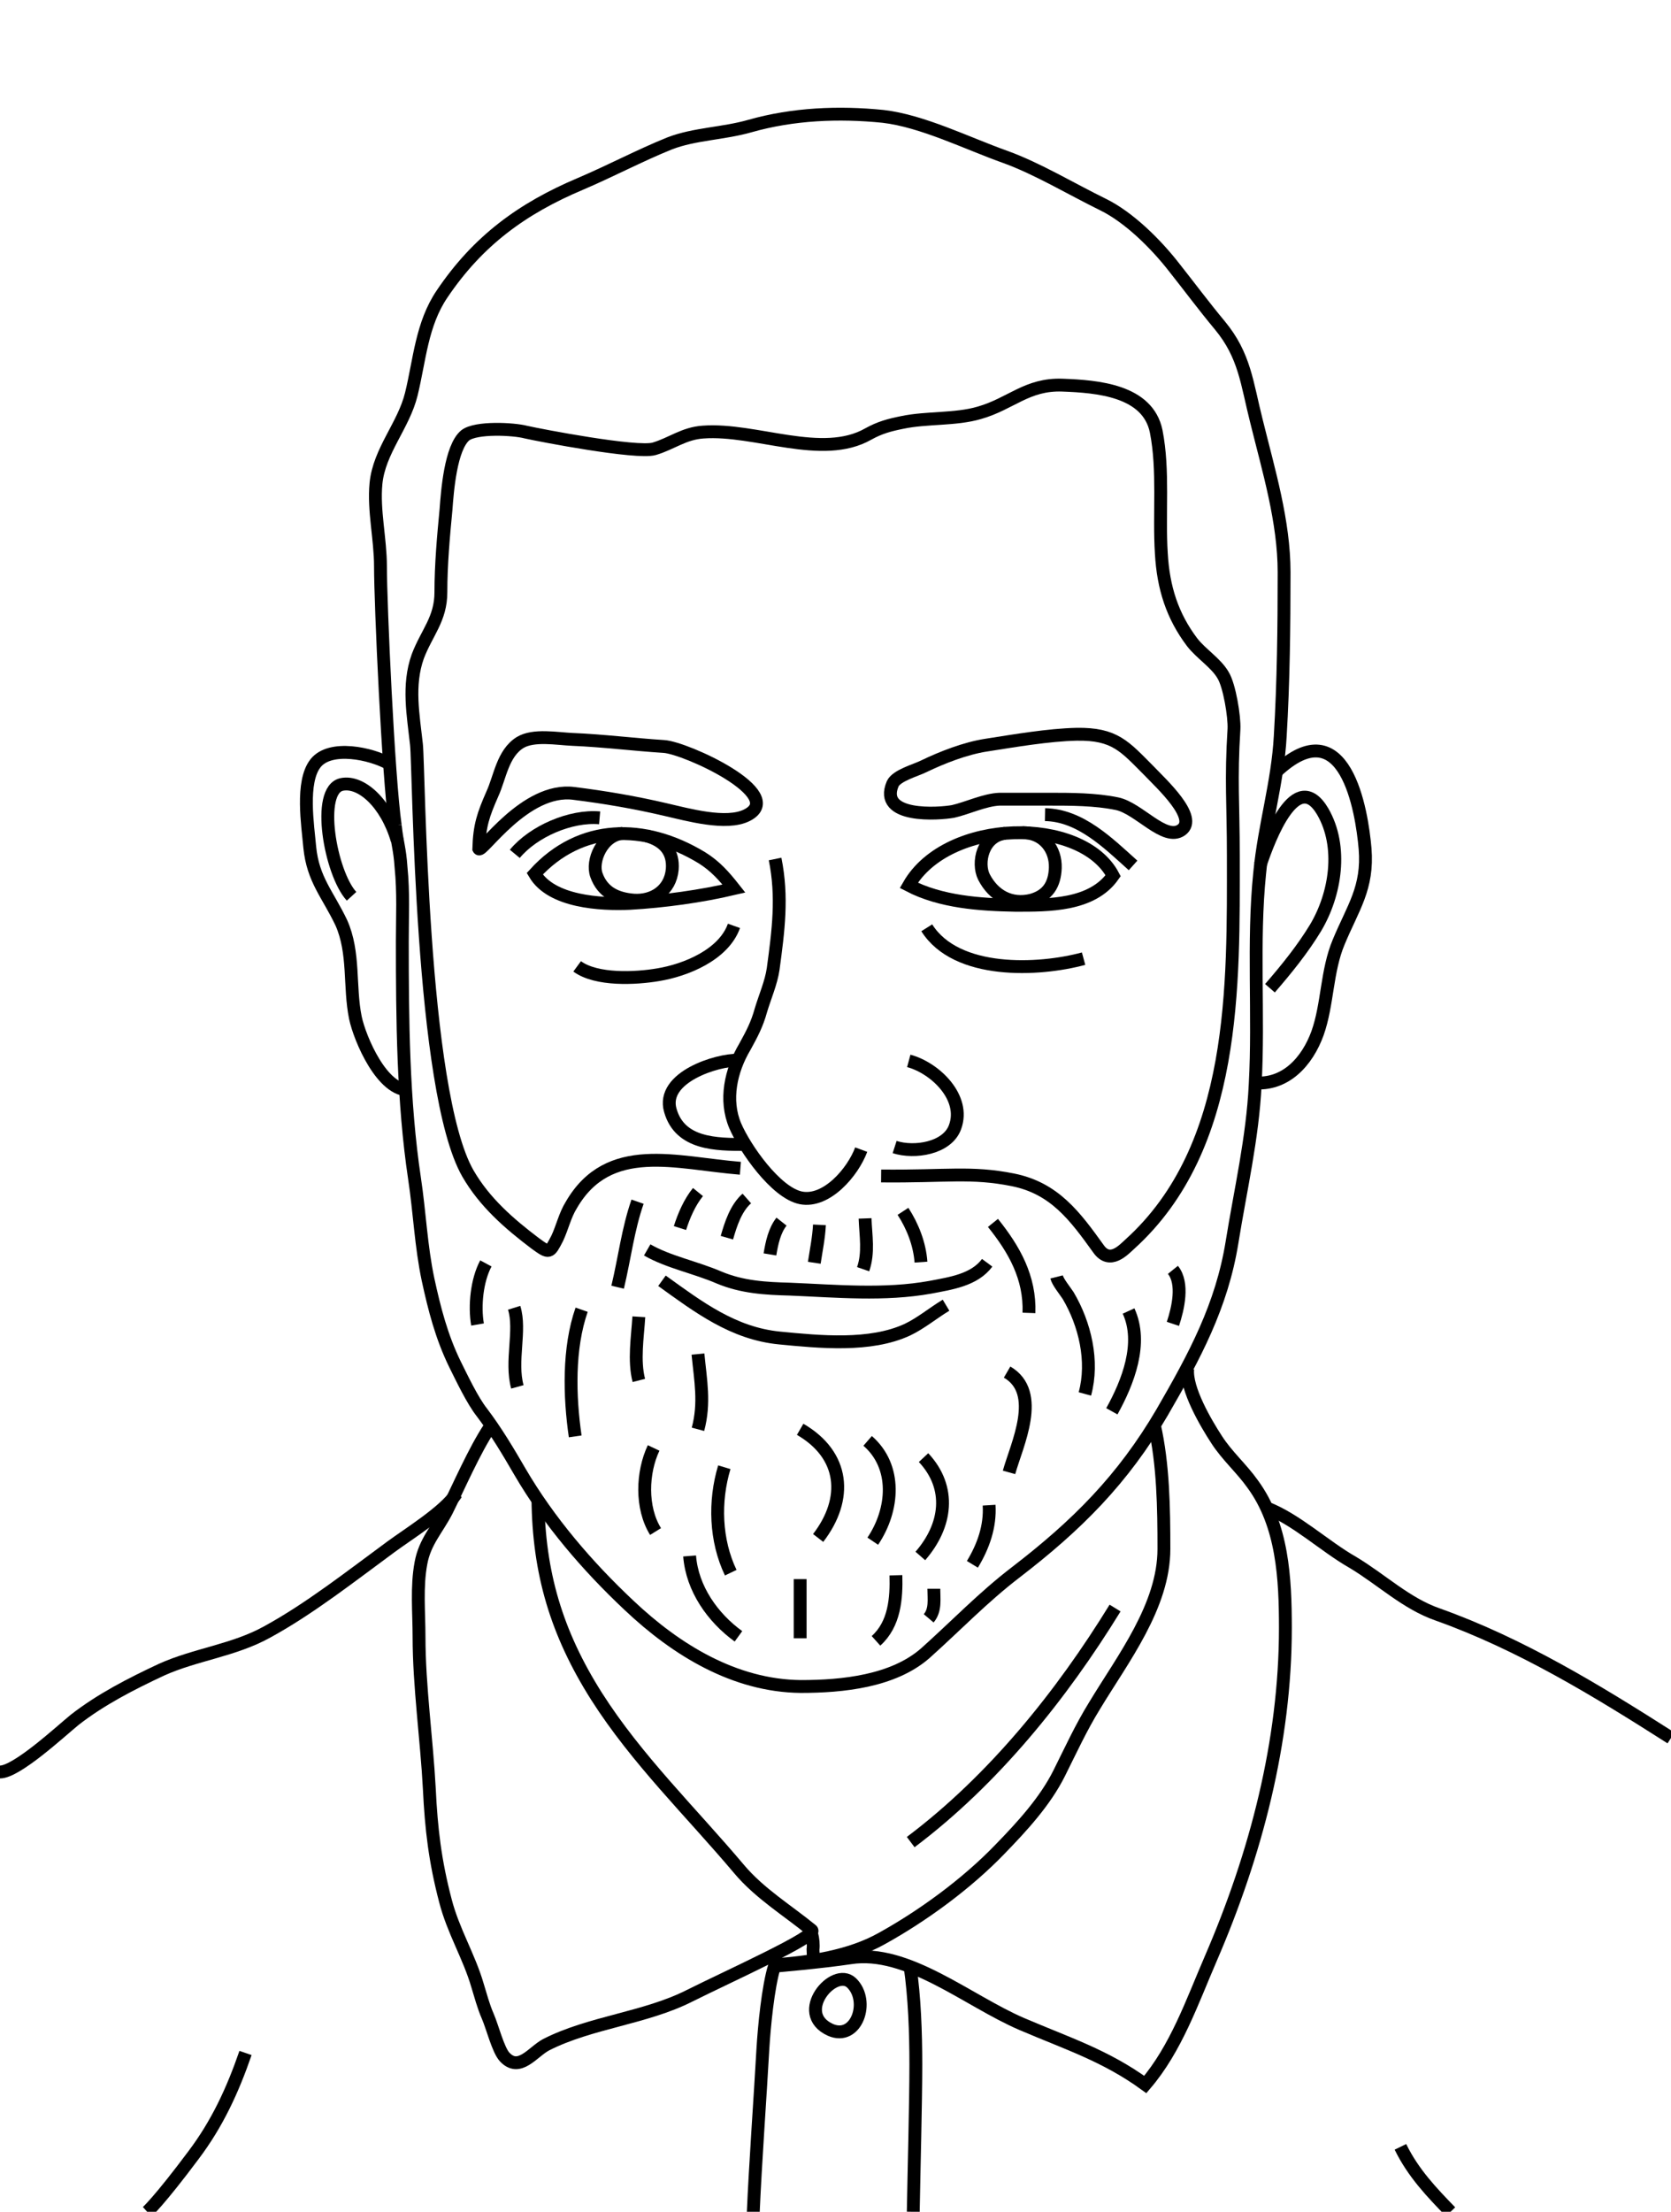 <?xml version="1.0" encoding="utf-8"?>
<!-- Generator: Adobe Illustrator 21.1.0, SVG Export Plug-In . SVG Version: 6.00 Build 0)  -->
<svg version="1.1" id="Layer_1" xmlns="http://www.w3.org/2000/svg" xmlns:xlink="http://www.w3.org/1999/xlink" x="0px" y="0px"
	 viewBox="0 0 260 344" style="enable-background:new 0 0 260 344;" xml:space="preserve">
<style type="text/css">
	.st0{fill:#FFFFFF;fill-opacity:0;}
	.st1{fill:none;stroke:#000000;stroke-width:2;}
	.st2{fill:none;stroke:#000000;stroke-width:2;stroke-miterlimit:10;}
</style>
<g id="Page-2.4-_x28_venue_x2B_photos_x29_">
	<g id="speakers" transform="translate(-1010, -768)">
		<g id="_x38_" transform="translate(133, 234)">
			<g transform="translate(877, 518)">
				<g id="Mask">
					<rect id="path-1_1_" y="16" class="st0" width="260" height="344"/>
				</g>
				<g id="Page-1">
					<g transform="translate(-70, 17)">
						<path id="Stroke-1" class="st1" d="M130.6,117.8c-2.8-1.6-9.2-3-11.5-0.1s-1.2,9.7-0.9,13.1c0.5,5,2.8,7.3,4.9,11.7
							c2.1,4.7,1.2,9.9,2.2,14.8c0.7,3.3,4.2,11.5,8.4,11.2"/>
						<path id="Stroke-3" class="st1" d="M268.6,119c10.7-10,13.3,6.1,13.8,12c0.5,6.1-1.9,9.2-4.1,14.5c-1.9,4.5-1.7,9.7-3.3,14.2
							c-1.6,4.4-5,8.2-10,7.7"/>
						<path id="Stroke-5" class="st1" d="M131.8,129.7c-1.7-5.8-5.6-9.3-8.6-8.7c-4.1,0.8-1.8,13.8,1.5,17.4"/>
						<path id="Stroke-7" class="st1" d="M266.1,133.5c1.4-4.2,5.6-15.2,9.7-8.3c3.2,5.5,2,12.9-1.1,18.1c-2,3.3-4.5,6.4-7.1,9.4"/>
						<path id="Stroke-9" class="st1" d="M131.5,127.4c-1.1-7.7-2.3-34.5-2.3-40.3c0-4.3-1.1-8.7-0.7-12.9c0.5-5.1,4.3-9,5.5-13.9
							c1.3-5.3,1.6-10.9,4.8-15.6c5.6-8.3,12.5-13.3,21.5-17.1c4.7-2,9.2-4.4,13.9-6.3c3.9-1.5,8.3-1.5,12.5-2.7
							c6.7-1.9,13.8-2.2,20.7-1.5c6.1,0.7,13.1,4.2,19,6.3c5,1.8,10.3,5,15.2,7.4c4.1,2,8.3,6.2,11.1,9.8c2.3,2.9,4.6,6,7.1,9
							c3.9,4.7,4.2,9,5.7,14.9c1.9,7.7,4.3,15.6,4.3,23.5c0,8.6-0.1,17.1-0.6,25.5c-0.4,7.3-2.5,13.9-3.2,21.3
							c-1.1,10.7-0.1,22.1-0.7,32.9c-0.4,8.3-2.3,16.4-3.6,24.5c-1.6,9.9-5.8,17.7-10.9,26.5c-6.1,10.4-13.2,17.5-22.7,24.8
							c-5.1,3.9-9.3,8.3-14.1,12.6c-5,4.4-12.9,5.2-19.4,5.2c-10.3-0.1-19.4-5.7-26.7-12.6c-6.5-6.1-12.5-13.1-17-20.8
							c-1.8-3.1-3.7-6.3-5.9-9.2c-1.5-1.9-3.1-5.3-4.2-7.5c-2.1-4.3-3.2-8.6-4.2-13.2c-1.1-5.2-1.3-10.4-2.1-15.7
							c-1.8-12-1.9-24.8-1.9-36.9c0-3.8,0.2-7.6-0.2-11.5C132.2,130.9,131.8,130.2,131.5,127.4"/>
						<path id="Stroke-11" class="st1" d="M153.2,134.9c7.1-7.8,17.1-7.9,26-2.5c2.1,1.3,3.5,2.9,5,4.8c-5.1,1.2-10.9,2-16.2,2.3
							C163.5,139.7,155.8,139.3,153.2,134.9z"/>
						<path id="Stroke-13" class="st1" d="M211.4,136.7c6-10.5,26.9-10.8,31.8-1.5c-3.3,4.7-10.1,4.6-15.2,4.6
							C222.5,139.7,216.4,139.3,211.4,136.7z"/>
						<path id="Stroke-15" class="st1" d="M159.3,122.4c4.8,0.6,9.5,1.4,14.2,2.5c3.5,0.8,9.5,2.5,12.7,0.9
							c6.4-3.2-9.5-10.5-12.9-10.7c-4.7-0.3-9.4-0.9-14.2-1.1c-2.4-0.1-6.1-0.8-8.2,0.5c-2.7,1.7-3.1,5.4-4.3,8
							c-1.4,3.2-2,4.9-2.1,8.5C144.9,131.8,151.7,121.4,159.3,122.4z"/>
						<path id="Stroke-17" class="st1" d="M218.3,125.2c-2.2,0.4-11.7,1.1-9.4-4.3c0.6-1.3,3.6-2.1,4.8-2.7c2.9-1.4,6.5-2.8,9.7-3.3
							c4.5-0.7,9.7-1.6,14.1-1.7c6-0.1,7.5,1.9,11.3,5.7c1.9,2,7.7,7.3,5,9.2c-2.6,1.8-6.6-3.4-10-4.1s-7.1-0.7-10.7-0.7
							c-3.1,0-4.5,0-7.6,0C223.2,123.4,220.5,124.7,218.3,125.2z"/>
						<path id="Stroke-19" class="st1" d="M190.6,132.6c1.2,5.9,0.5,11.2-0.3,17.1c-0.3,2.1-1.3,4.4-1.9,6.4
							c-0.6,2.2-1.4,3.7-2.5,5.7c-2.2,3.7-3.2,8.3-1.5,12.3c1.5,3.5,6.3,10.4,10.2,11.2c4,0.8,8.1-4,9.4-7.5"/>
						<path id="Stroke-21" class="st1" d="M184.8,163.9c-3.1-0.1-12,2.6-10.5,7.8c1.5,5.3,7.2,5.3,11.7,5.3"/>
						<path id="Stroke-23" class="st1" d="M209.2,177.4c3.1,1,8.2,0.2,9.4-3.1c1.7-4.6-3.1-9.2-7.2-10.3"/>
						<path id="Stroke-25" class="st1" d="M207.1,181.9c10.2,0.1,14-0.7,20.5,0.6s9.7,5.7,13.3,10.7c1.8,2.6,4,0.1,4.9-0.7
							c16.7-15.1,16.1-40.4,16.1-60.5c0-8-0.4-11.7,0.1-19.6c0.1-1.9-0.7-6.8-1.7-8.4c-1.1-1.9-3.4-3.3-4.8-5.1
							c-3.1-4.1-4.5-8.5-4.8-13.8c-0.4-6.2,0.4-12.9-0.8-19c-1.3-6.4-9.2-7-14.6-7.2c-5.5-0.2-8,2.9-12.9,4.3
							c-3.7,1.1-8.2,0.7-12,1.5c-2,0.4-3.5,0.8-5.3,1.8c-7.2,4.1-17.5-0.9-25.7-0.3c-3,0.2-4.9,1.8-7.6,2.6
							c-2.7,0.8-17.8-2.1-20-2.6c-1.9-0.5-7.7-0.8-9.4,0.5c-2.3,1.9-2.8,8.8-3,11.5c-0.4,4.2-0.8,8.6-0.8,12.9c0,4.2-2.2,6.3-3.6,10
							c-1.6,4.5-0.7,9.1-0.2,13.7c0.4,3.6,0.6,53.8,8,66.7c2.6,4.5,6.4,7.8,10.5,10.9c2.2,1.6,2.2,1.5,3.4-0.8
							c0.8-1.7,1.2-3.6,2.2-5.2c5.8-10,16.3-6.5,26.3-5.7"/>
						<path id="Stroke-27" class="st1" d="M170.7,193.4c3.3,1.9,7.5,2.7,11.2,4.3c3.6,1.5,7.2,1.7,11,1.8c7.3,0.3,14.7,1,21.9-0.3
							c3.1-0.6,6.8-1.1,8.8-3.8"/>
						<path id="Stroke-29" class="st1" d="M173,198.2c5.7,4.1,11.1,8.2,18.3,8.9c6.2,0.6,14.1,1.4,19.9-1.3c2.1-1,4-2.6,6-3.8"/>
						<path id="Stroke-31" class="st1" d="M166.9,128.6c-3.2,0.3-4.9,4.3-4.1,6.5c1,2.8,3.3,3.7,5.8,3.9c3,0.2,5.7-1.5,6-4.8
							c0.2-2.6-1.1-4.4-4-5.2"/>
						<path id="Stroke-33" class="st1" d="M226.4,128.6c-3.5,0.4-4.4,4.6-3.3,6.8c1.5,2.9,4.2,4.4,7.4,3.6c2.5-0.7,3.6-2.4,3.7-5
							c0.1-2.9-1.8-5.5-5.1-5.5"/>
						<path id="Stroke-35" class="st1" d="M150.1,131.8c2.9-3.5,8.7-6,13.2-5.6"/>
						<path id="Stroke-37" class="st1" d="M232.6,125.7c5.5,0.1,9.8,4.4,13.7,7.9"/>
						<path id="Stroke-39" class="st1" d="M184.2,143c-1.6,4.5-7.5,6.9-11.8,7.6c-3.5,0.6-9.6,0.9-12.6-1.3"/>
						<path id="Stroke-41" class="st1" d="M214.2,143.3c4.6,7.3,17.4,6.7,24.4,4.8"/>
						<path id="Stroke-43" class="st1" d="M190.3,304.6c5.7-0.4,11.9-1.3,16.9-4.1c6.5-3.6,13.3-8.6,18.4-13.9
							c3.4-3.5,7-7.4,9.2-11.8c1.8-3.6,3.4-7.1,5.5-10.5c4.4-7.3,10.8-15.5,10.8-24.4c0-6.3-0.1-13.2-1.5-19.3"/>
						<path id="Stroke-45" class="st1" d="M153.7,232.1c0.1,11.5,2.9,20.9,9.1,30.7c6.3,9.9,14.7,18,22.2,26.9
							c3.2,3.8,7.5,6.4,11.3,9.5c1,0.9-12.8,7.1-19,10.2c-6.9,3.5-15.4,4.1-22.3,7.6c-2.1,1.1-4.2,4.4-6.5,1.9
							c-1-1.1-1.9-4.7-2.6-6.3c-0.7-1.6-1.1-3.2-1.6-4.8c-1.3-4.5-3.8-8.5-5-13.2c-1.6-6.1-2.2-11.1-2.5-17.4
							c-0.4-7.6-1.6-16-1.6-23.6c0-3.8-0.4-7.8,0.3-11.5c0.6-3.3,2.5-5.2,4-8.1c1.8-3.6,4.3-9.4,6.7-13"/>
						<path id="Stroke-47_1_" class="st1" d="M254.8,211.9c-0.3,3.1,2.8,8.4,4.5,11c1.6,2.5,3.9,4.5,5.6,6.9
							c4.7,6.4,5.1,14.7,5.1,22.4c0,17.7-4.6,35.2-11.6,51.4c-2.9,6.7-5.4,14-10.2,19.6c-6.2-4.5-12.2-6.4-19.2-9.4
							c-8.4-3.6-17.8-11.7-26.7-10.3c-4.7,0.7-11.8,1.3-11.8,1.3c-1,3.2-1.6,9.5-1.8,12.9c-0.4,7.2-1.2,18.3-1.5,25.5"/>
						<path id="Stroke-49_2_" class="st1" d="M141,231.3c-1.8,2.8-7.5,6.3-10.2,8.3c-6,4.4-12.6,9.6-19.2,13.2
							c-5.2,2.9-11.2,3.5-16.5,5.9c-4.7,2.2-9.4,4.6-13.5,7.8c-2.2,1.8-9,8.1-11.6,8.1"/>
						<path id="Stroke-51_1_" class="st1" d="M267,233.5c4.7,1.8,9.1,6,13.5,8.5c4.5,2.7,8.3,6.4,13.2,8.1
							c12.9,4.6,24.7,11.8,36.3,19.2"/>
						<path id="Stroke-55_1_" class="st1" d="M108.2,318.3c-2,5.8-4.4,11-8.1,15.9c-5.3,7.1-7.2,8.8-7.2,8.8"/>
						<path id="Stroke-57_1_" class="st1" d="M211.6,304.8c0.7,4.8,0.9,10.3,0.9,15.3c0,6-0.3,16.9-0.4,22.9"/>
						<path id="Stroke-63_2_" class="st1" d="M295.7,343c-2.9-3-5.8-6-7.8-10.1"/>
						<path id="Stroke-65" class="st1" d="M202.5,307.4c-2.7-2.6-9,4.7-3.3,7.3C203.3,316.5,205.4,310.2,202.5,307.4z"/>
						<path id="Stroke-69" class="st1" d="M243.5,249.1c-8.3,13.5-18.9,26.7-31.8,36.4"/>
						<path id="Stroke-143" class="st1" d="M196.3,299.8c0.2,0.7,0.3,1.7,0.2,2.4c0,0.4,0.1,1.3,0,1.6"/>
					</g>
				</g>
			</g>
		</g>
	</g>
</g>
<path class="st2" d="M124.5,222.3c6.9,4,7.5,10.8,2.8,16.9"/>
<path class="st2" d="M135,224.1c4.6,4,4.1,10.7,0.8,15.6"/>
<path class="st2" d="M143.7,226.7c4.4,4.7,3.6,10.6-0.5,15.3"/>
<path class="st2" d="M112.7,228.2c-1.6,5.3-1.4,11.4,1,16.4"/>
<path class="st2" d="M101.7,225.2c-1.8,3.8-2,9.3,0.3,13"/>
<path class="st2" d="M124.5,245.6c0,3.1,0,6.1,0,9.2"/>
<path class="st2" d="M156.7,213.4c5.5,3.2,1.5,11.3,0.3,15.6"/>
<path class="st2" d="M164.4,198.6c0.2,0.8,1.2,2,1.8,2.9c2.6,4.4,4,10.2,2.6,15.3"/>
<path class="st2" d="M90.5,203.7c-2.1,6-1.9,13.5-1,19.7"/>
<path class="st2" d="M80,203.4c1.1,3.5-0.6,8.3,0.5,12.3"/>
<path class="st2" d="M75.6,196.5c-1.4,2.6-1.8,6.6-1.3,9.5"/>
<path class="st2" d="M153.9,234.1c0.2,3.3-0.9,6.4-2.6,9.2"/>
<path class="st2" d="M175.6,203.9c2.3,5-0.1,11.1-2.6,15.6"/>
<path class="st2" d="M182.5,197.5c1.7,2.1,0.8,6,0,8.4"/>
<path class="st2" d="M99.2,186.9c-1.5,4.3-2,8.7-3.1,13.3"/>
<path class="st2" d="M99.4,204.8c-0.2,3.2-0.8,6.8,0,9.9"/>
<path class="st2" d="M108.6,210.6c0.4,4.1,1.1,7.6,0,11.7"/>
<path class="st2" d="M107.3,242c0.4,5.1,3.6,9.6,7.6,12.5"/>
<path class="st2" d="M139.4,245c0.1,3.6-0.2,7.6-3.1,10.2"/>
<path class="st2" d="M145.3,247.1c0,1.6,0.3,3.3-0.8,4.6"/>
<path class="st2" d="M154.5,190.2c3.3,4.1,5.8,8.5,5.6,14"/>
<path class="st2" d="M140.5,188.4c1.5,2.3,2.6,5.1,2.8,7.9"/>
<path class="st2" d="M134.6,189.5c0.1,2.7,0.6,5.3-0.3,7.9"/>
<path class="st2" d="M127.5,190.5c-0.1,2-0.5,3.9-0.8,5.9"/>
<path class="st2" d="M121.6,190c-1.1,1.4-1.5,3.3-1.8,5.1"/>
<path class="st2" d="M116.2,186.4c-1.7,1.5-2.5,4-3.1,6.1"/>
<path class="st2" d="M108.6,185.4c-1.3,1.6-2.2,3.7-2.8,5.6"/>
</svg>
